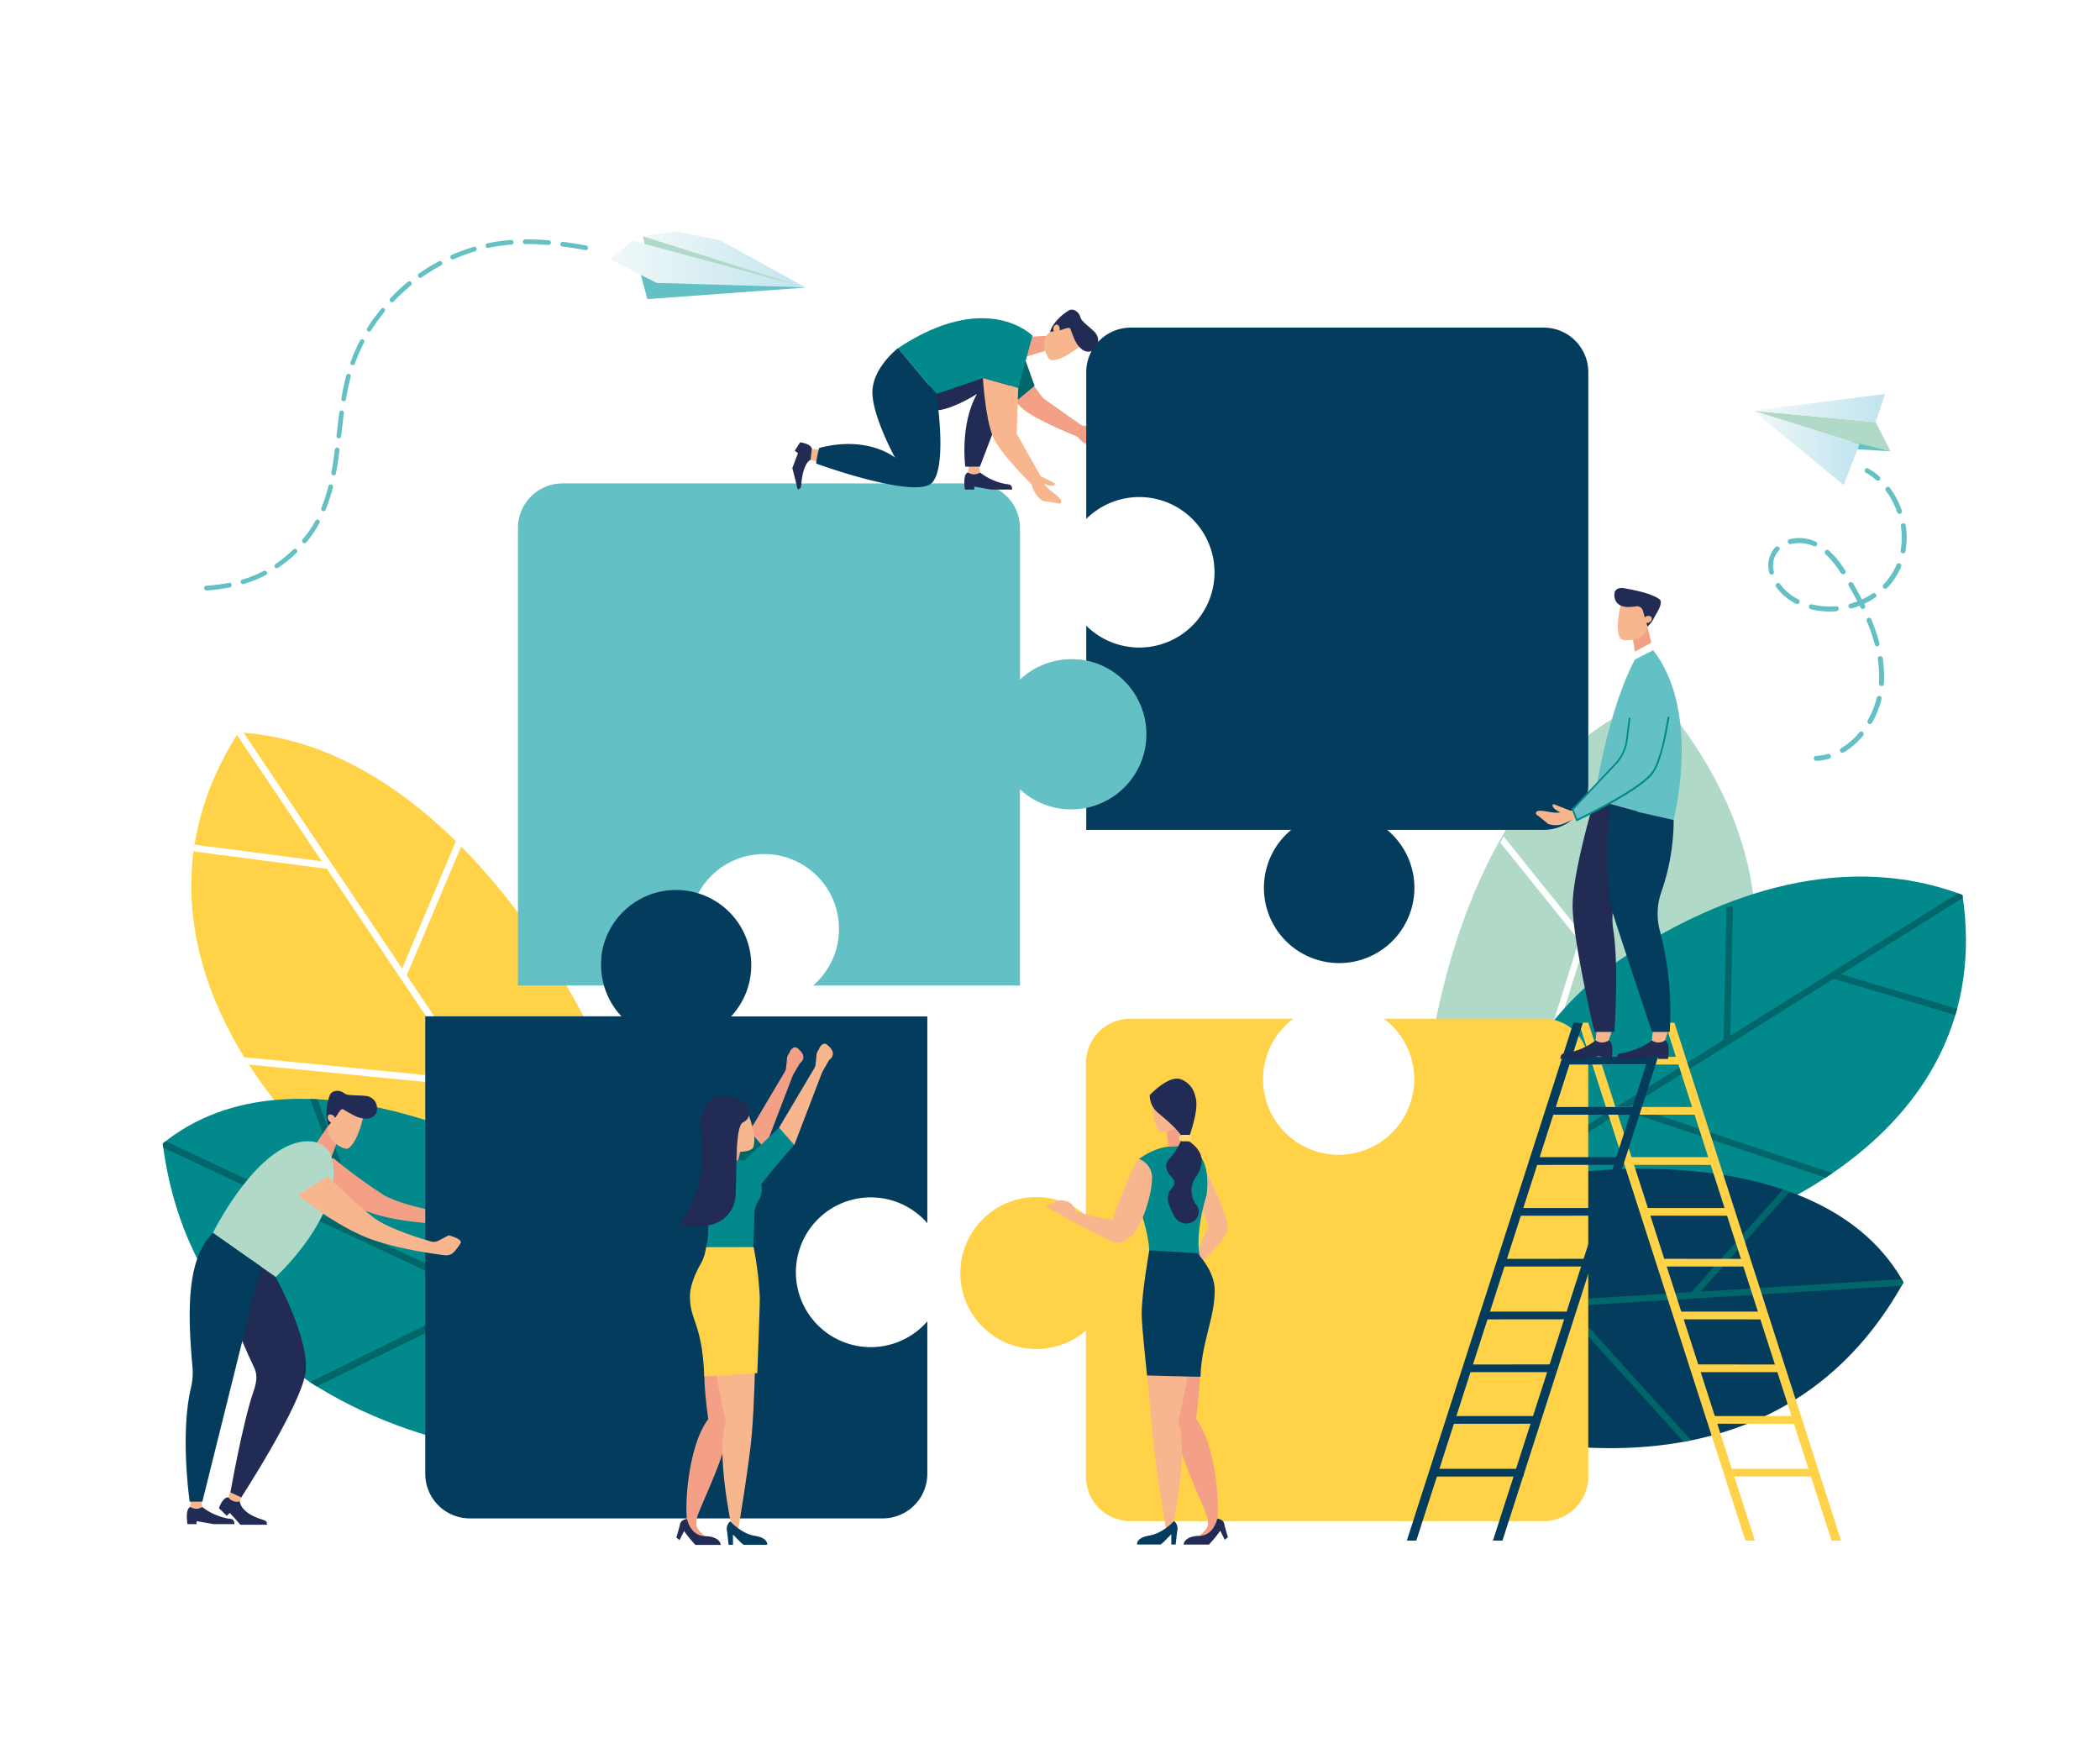 <svg id="Ñëîé_1" data-name="Ñëîé 1" xmlns="http://www.w3.org/2000/svg" xmlns:xlink="http://www.w3.org/1999/xlink" viewBox="0 0 518 428.69"><defs><style>.cls-1{fill:#fff;}.cls-2{fill:#f4a086;}.cls-3{fill:#ffd247;}.cls-4{fill:#01898c;}.cls-5{fill:#00666a;}.cls-6{fill:#b0d9c8;}.cls-7{fill:#043c5e;}.cls-8{fill:#63c1c5;}.cls-9{fill:url(#Áåçûìÿííûé_ãðàäèåíò_2);}.cls-10{fill:url(#Áåçûìÿííûé_ãðàäèåíò_2-2);}.cls-11{fill:url(#Áåçûìÿííûé_ãðàäèåíò_2-3);}.cls-12{fill:url(#Áåçûìÿííûé_ãðàäèåíò_2-4);}.cls-13{fill:#f8b68f;}.cls-14{fill:#212b53;}.cls-15{fill:#ffdb71;}</style><linearGradient id="Áåçûìÿííûé_ãðàäèåíò_2" x1="432.49" y1="100.66" x2="464.96" y2="100.66" gradientUnits="userSpaceOnUse"><stop offset="0" stop-color="#f1f8f8"/><stop offset="1" stop-color="#c0e4ef"/></linearGradient><linearGradient id="Áåçûìÿííûé_ãðàäèåíò_2-2" x1="432.49" y1="110.48" x2="458.67" y2="110.48" xlink:href="#Áåçûìÿííûé_ãðàäèåíò_2"/><linearGradient id="Áåçûìÿííûé_ãðàäèåíò_2-3" x1="158.61" y1="64.01" x2="198.75" y2="64.01" xlink:href="#Áåçûìÿííûé_ãðàäèåíò_2"/><linearGradient id="Áåçûìÿííûé_ãðàäèåíò_2-4" x1="150.41" y1="65.11" x2="198.5" y2="65.11" xlink:href="#Áåçûìÿííûé_ãðàäèåíò_2"/></defs><rect class="cls-1" width="518" height="428.69"/><path class="cls-2" d="M243.84,89.36s4.4,7.76,8.06,11.15,15.71,7.91,15.71,7.91l-.07-3-10.27-7.22L250.5,89Z"/><path class="cls-2" d="M267.59,105.51a5.3,5.3,0,0,0,2.5,1.52c1.56.56,5.15.78,4.08,2.19-1.76.41-3.76,1.11-3.76,1.11-1.09.14-2.7-.75-3.6-1.49l-2.49-2.63s.2-1.74.19-1.83l.76-.09A8.32,8.32,0,0,0,267.59,105.51Z"/><path class="cls-2" d="M268,106.36a1.37,1.37,0,0,0,.12.24q-.35,0-.69.12c-.84-.21-1.69-.38-2.54-.58.19-.47.44-1.12.45-1.17l5.78.17s.29.69-.87,1A5.66,5.66,0,0,1,268,106.36Z"/><path class="cls-3" d="M145.3,253.44s-32.5-69.62-86.47-72.79C23.8,235.42,79,283.77,79,283.77l63.66,21.49Z"/><path class="cls-1" d="M112.44,207.51,99.2,238.9,60.1,180.75c-.42,0-.85-.08-1.27-.1-.14.21-.27.43-.4.64l20.94,31.15L48,208.34c-.05.29-.09.59-.13.89l-.1.78,32.87,4.3,34.9,51.91-55.31-5.45c.37.62.75,1.22,1.13,1.82l55.4,5.45,24.78,36.86,1.08.36.09-1.67-42.37-63,13.4-31.78Z"/><path class="cls-4" d="M129.28,286.53s-55.77-31.67-89.15-4.45C51.48,369.29,163.22,361,163.22,361Z"/><path class="cls-5" d="M40.13,282.08c0,.34.09.67.14,1L118.87,320,76.45,340.9,78.12,342l42.71-21,30.7,14.44L150.45,333,90.68,304.9,78.31,271.15c-.61,0-1.22-.06-1.83-.07l12,32.8L40.88,281.49l-.75.59Z"/><path class="cls-6" d="M352.1,265s6.69-75.65,57.1-93c59.15,70.16-10,128.15-10,128.15Z"/><path class="cls-1" d="M409.2,172l.61.74-25.75,81.81,49-21.42c0,.6-.05,1.19-.08,1.78l-49.57,21.66L376,280.18,374.68,279,389.49,232h0l-19.42-24.17c.27-.51.54-1,.82-1.52l19.18,23.86,18.19-57.8.94-.35Z"/><path class="cls-4" d="M400.69,236c19.63-13,51.54-27.28,83.38-15.27C493.21,281.5,427,302,427,302L363.82,296S367.71,257.87,400.69,236Z"/><path class="cls-5" d="M427.47,223.31l-.66,32.18,56.12-35.13,1.14.4.09.71-30.05,18.82,28.65,8.54c-.07.27-.15.54-.23.81l-.21.72-30-8.94-50.09,31.35L452,289.36c-.56.39-1.12.77-1.68,1.13l-49.9-16.62-35.57,22.27-1.06-.1.56-1.47,60.81-38.07.67-32.58Z"/><path class="cls-7" d="M389.71,289.14s60-8.38,79.83,27.16c-21.9,39.41-59.94,43.82-90.17,39.62.88-6.33-2.29-12.94-7.36-17.05-2.65-7.07-6.49-13.82-10.07-20.2a19.59,19.59,0,0,0-1.13-1.76Z"/><path class="cls-5" d="M364.67,323.56l-.86-1.55,53.39-3.29,22.62-25.32c.55.18,1.09.37,1.63.57l-22,24.61,49.62-3.05.45.77h0l-.47.83-81.9,5.05,30,33.11-1.83.35L385.13,322.3Z"/><polygon class="cls-6" points="462.68 104.15 466.33 111.32 458.67 109.57 432.49 101.32 462.68 104.15"/><polygon class="cls-8" points="466.33 111.32 453.32 110.51 456.51 108.89 466.33 111.32"/><polygon class="cls-9" points="462.68 104.15 464.96 97.17 432.49 101.32 462.68 104.15"/><polygon class="cls-10" points="432.49 101.32 458.67 109.57 454.77 119.64 432.49 101.32"/><path class="cls-8" d="M463.46,118.53a.49.49,0,0,0,.18-.14.62.62,0,0,0-.06-.87,17.06,17.06,0,0,0-2.57-1.85.61.61,0,1,0-.62,1,16.68,16.68,0,0,1,2.39,1.73A.61.61,0,0,0,463.46,118.53Z"/><path class="cls-8" d="M453.94,185.38a.62.62,0,0,1,.22-.84,17.21,17.21,0,0,0,4.48-3.89.61.61,0,0,1,.86-.08.62.62,0,0,1,.09.86,18.27,18.27,0,0,1-4.81,4.16l0,0A.6.6,0,0,1,453.94,185.38Zm7-6.86a.62.62,0,0,1-.23-.83,22,22,0,0,0,2.22-5.57.61.61,0,0,1,1.19.29,23,23,0,0,1-2.35,5.88.58.58,0,0,1-.25.24A.63.63,0,0,1,460.91,178.52Zm3.12-9.3a.62.62,0,0,1-.57-.66l0-.27a28.79,28.79,0,0,0-.3-5.75.61.61,0,0,1,.51-.7.62.62,0,0,1,.7.52,29.69,29.69,0,0,1,.31,6l0,.3a.62.62,0,0,1-.33.5A.71.71,0,0,1,464,169.22Zm-.85-9.81a.61.61,0,0,1-.75-.43,44.92,44.92,0,0,0-2-5.76.61.61,0,0,1,1.13-.47,45.31,45.31,0,0,1,2,5.92.61.61,0,0,1-.31.7Zm-3.44-9.25a.61.61,0,0,1-.82-.28c-.08-.15-.15-.31-.23-.46q-1,.38-2,.66a.61.61,0,0,1-.32-1.18c.59-.16,1.17-.36,1.74-.57-.63-1.22-1.33-2.49-2.12-3.85a.6.6,0,0,1,.22-.83.61.61,0,0,1,.83.22c.82,1.41,1.55,2.72,2.2,4a19.13,19.13,0,0,0,2.55-1.42.61.61,0,1,1,.68,1,19.83,19.83,0,0,1-2.67,1.49l.2.4a.62.62,0,0,1-.27.82Zm4.83-5.15a.6.6,0,0,1,0-.86,15.89,15.89,0,0,0,2.23-2.9,14.88,14.88,0,0,0,1-2,.62.62,0,0,1,1.14.47,16.6,16.6,0,0,1-1.1,2.19,16.38,16.38,0,0,1-2.4,3.13.66.66,0,0,1-.17.12A.6.6,0,0,1,464.57,145ZM453,150.76a19.13,19.13,0,0,1-6.34-.5.61.61,0,0,1-.44-.74.6.6,0,0,1,.74-.44,18,18,0,0,0,5.93.46.62.62,0,0,1,.67.56.61.61,0,0,1-.34.59A.57.57,0,0,1,453,150.76Zm16.33-14.27a.61.61,0,0,1-.5-.71,18.53,18.53,0,0,0,.06-5.95.61.61,0,1,1,1.2-.18A19.25,19.25,0,0,1,470,136a.59.59,0,0,1-.32.44A.55.55,0,0,1,469.29,136.49ZM443,148.91a14.4,14.4,0,0,1-1.43-.83,12.93,12.93,0,0,1-3.46-3.3.61.61,0,1,1,1-.71,12,12,0,0,0,3.13,3c.43.27.87.53,1.33.76a.63.63,0,0,1,.27.83.57.57,0,0,1-.27.26A.59.59,0,0,1,443,148.91Zm11.07-7.57a23,23,0,0,0-3.78-4.66.62.62,0,0,1,0-.87.6.6,0,0,1,.86,0,23.79,23.79,0,0,1,4,4.9.61.61,0,0,1-.19.85l-.05,0A.61.61,0,0,1,454.1,141.34Zm14.67-14.62a.61.61,0,0,1-.78-.38,18.51,18.51,0,0,0-1.06-2.51,17.27,17.27,0,0,0-1.72-2.76.62.62,0,0,1,.12-.86.61.61,0,0,1,.86.12,19.58,19.58,0,0,1,1.83,2.94,20.15,20.15,0,0,1,1.13,2.67.62.62,0,0,1-.3.75Zm-31.58,15a.61.61,0,0,1-.74-.44,6.78,6.78,0,0,1,.5-4.88,6.45,6.45,0,0,1,1-1.44.62.62,0,0,1,.87,0,.6.6,0,0,1,0,.86,5.28,5.28,0,0,0-.84,1.16,5.49,5.49,0,0,0-.39,4,.61.61,0,0,1-.32.69Zm10.22-7a8.74,8.74,0,0,0-5.63-.53.61.61,0,0,1-.3-1.19,9.89,9.89,0,0,1,6.45.61.62.62,0,0,1,.3.81.61.61,0,0,1-.28.29A.64.64,0,0,1,447.41,134.71Z"/><path class="cls-8" d="M451.29,187.11a.6.6,0,0,0,.31-.72.61.61,0,0,0-.75-.42,13.46,13.46,0,0,1-2.88.49.61.61,0,0,0,.07,1.22,14.52,14.52,0,0,0,3.14-.53Z"/><polygon class="cls-11" points="198.75 70.94 177.58 59.25 166.78 57.09 158.61 58.29 198.75 70.94"/><polyline class="cls-6" points="198.75 70.94 159.11 60.75 158.61 58.29"/><polygon class="cls-8" points="157.98 67.55 158.03 67.63 159.69 73.78 198.65 70.94 157.98 67.55"/><polygon class="cls-12" points="150.41 63.94 156.06 59.35 198.5 70.87 161.97 69.78 150.41 63.94"/><path class="cls-8" d="M61.23,142.49a30.63,30.63,0,0,0,3.82-1.66.59.59,0,0,1,.78.25.58.58,0,0,1-.25.77,30,30,0,0,1-4,1.72c-.49.18-1,.33-1.47.48a.55.55,0,0,1-.51-.09.56.56,0,0,1-.21-.29.58.58,0,0,1,.38-.72C60.29,142.81,60.76,142.65,61.23,142.49Z"/><path class="cls-8" d="M138.82,59.65c1.8.23,3.67.53,5.72.9a.58.58,0,1,1-.2,1.14c-2-.38-3.89-.67-5.66-.9a.54.54,0,0,1-.27-.11.57.57,0,0,1,.41-1Z"/><path class="cls-8" d="M129.22,60.09a.6.6,0,0,1-.24-.46.58.58,0,0,1,.58-.58c1.84,0,3.8.06,5.8.23a.57.57,0,0,1,.53.62.59.59,0,0,1-.62.53c-2-.17-3.89-.24-5.7-.23A.61.61,0,0,1,129.22,60.09Z"/><path class="cls-8" d="M72.35,135.54a.57.57,0,0,1,.81,0,.58.58,0,0,1,0,.82,32.24,32.24,0,0,1-4.54,3.69.59.59,0,0,1-.67,0,.35.35,0,0,1-.13-.14.58.58,0,0,1,.15-.8A30,30,0,0,0,72.35,135.54Z"/><path class="cls-8" d="M74.72,133.86a.58.58,0,0,1-.08-.81c.33-.4.64-.81,1-1.22a29.34,29.34,0,0,0,2.21-3.46.58.58,0,0,1,1,.55,30.35,30.35,0,0,1-2.29,3.6q-.48.63-1,1.26a.58.58,0,0,1-.79.09Z"/><path class="cls-8" d="M79.57,126.06a.35.35,0,0,1-.12-.07.56.56,0,0,1-.19-.68A40.58,40.58,0,0,0,81,119.92a.58.58,0,0,1,.7-.42.59.59,0,0,1,.42.7,39.55,39.55,0,0,1-1.81,5.54A.57.57,0,0,1,79.57,126.06Z"/><path class="cls-8" d="M94.84,76.91c-.48.59-.94,1.19-1.39,1.79-.68.92-1.33,1.87-1.93,2.83a.58.58,0,0,1-.79.18l0,0a.58.58,0,0,1-.15-.77c.62-1,1.28-2,2-2.89.46-.63.94-1.24,1.43-1.84a.56.56,0,0,1,.81-.08A.57.57,0,0,1,94.84,76.91Z"/><path class="cls-8" d="M89.82,84.48a41.85,41.85,0,0,0-2.28,5.2.59.59,0,0,1-.74.35L86.65,90a.59.59,0,0,1-.19-.66A43.45,43.45,0,0,1,88.8,84a.59.59,0,0,1,.78-.25A.58.58,0,0,1,89.82,84.48Z"/><path class="cls-8" d="M101.27,70.49a47.75,47.75,0,0,0-4.17,3.87.57.57,0,0,1-.75.07l-.06-.05a.58.58,0,0,1,0-.82,48.58,48.58,0,0,1,4.27-4,.58.58,0,1,1,.73.89Z"/><path class="cls-8" d="M111.89,63.94a.56.56,0,0,1-.57-.07.48.48,0,0,1-.19-.23.58.58,0,0,1,.3-.76,47.21,47.21,0,0,1,5.47-2,.58.58,0,0,1,.32,1.11A44.37,44.37,0,0,0,111.89,63.94Z"/><path class="cls-8" d="M83.51,108.12a.5.5,0,0,1-.27-.11.54.54,0,0,1-.23-.52l.08-.73c.19-1.67.38-3.34.6-5a.57.57,0,1,1,1.14.15c-.22,1.66-.41,3.32-.6,5l-.08.73A.57.57,0,0,1,83.51,108.12Z"/><path class="cls-8" d="M104,68.42a.59.59,0,0,1-.68,0,.55.55,0,0,1-.12-.14.57.57,0,0,1,.13-.8,47.92,47.92,0,0,1,5-3.06.58.58,0,0,1,.55,1A47.28,47.28,0,0,0,104,68.42Z"/><path class="cls-8" d="M83.24,110.41a.58.58,0,0,1,.5.65c-.28,2.24-.56,4.06-.87,5.73a.58.58,0,0,1-.67.46.66.66,0,0,1-.24-.11.55.55,0,0,1-.22-.57c.3-1.64.58-3.44.86-5.66A.58.58,0,0,1,83.24,110.41Z"/><path class="cls-8" d="M56.52,143.76a.58.58,0,0,1,.22,1.13,46.11,46.11,0,0,1-5.78.75.61.61,0,0,1-.38-.11.58.58,0,0,1-.23-.43.56.56,0,0,1,.53-.61A47.76,47.76,0,0,0,56.52,143.76Z"/><path class="cls-8" d="M86.12,92.23a.56.56,0,0,1,.4.7c-.45,1.7-.84,3.52-1.18,5.58a.59.59,0,0,1-.67.47.51.51,0,0,1-.24-.1.58.58,0,0,1-.23-.56c.35-2.1.75-4,1.21-5.69A.57.57,0,0,1,86.12,92.23Z"/><path class="cls-8" d="M124.05,59.39c.67-.08,1.34-.14,2-.19a.56.56,0,0,1,.61.53.58.58,0,0,1-.53.62c-.65,0-1.31.11-2,.19-1.21.14-2.44.34-3.65.6a.6.6,0,0,1-.46-.1.56.56,0,0,1-.22-.35.57.57,0,0,1,.44-.68C121.53,59.75,122.8,59.54,124.05,59.39Z"/><path class="cls-3" d="M341.38,251.27a18.65,18.65,0,1,1-22.37,0H278.86a11,11,0,0,0-11,11v37.55a18.74,18.74,0,1,0,0,28.38v36a11,11,0,0,0,11,11H380.77a11,11,0,0,0,11-11V262.27a11,11,0,0,0-11-11Z"/><path class="cls-7" d="M380.77,80.81H278.94a11,11,0,0,0-11,11V128a18.56,18.56,0,1,1,0,26.33v50.37h50.55a18.56,18.56,0,1,0,23.67,0h38.62a11,11,0,0,0,11-11V91.81A11,11,0,0,0,380.77,80.81Z"/><path class="cls-8" d="M266.42,162.72a18.51,18.51,0,0,0-14.82,4.92v-37.4a11,11,0,0,0-11-11H138.76a11,11,0,0,0-11,11V243.08h48.62a18.47,18.47,0,1,1,24.21,0h51v-48.4a18.55,18.55,0,1,0,14.82-32Z"/><polygon class="cls-2" points="257.65 86.6 253.26 87.92 252.14 83.15 259.28 82.77 257.65 86.6"/><path class="cls-13" d="M258.27,87.7a2.44,2.44,0,0,0,.87,1.1c2.86.48,7.89-3.92,7.89-3.92l-.1-2.84-3.29-2.14-4,1.64a3.51,3.51,0,0,0-2.07,2.6h0A6.88,6.88,0,0,0,258.27,87.7Z"/><path class="cls-14" d="M261.65,81.4c.73-.14,2.2-.93,2.41-.21.14.52.85,2.22,1.11,2.79.63,1.33,2.26,3.48,4.3,2.53a3,3,0,0,0,1.4-2.62,3,3,0,0,0-.87-2c-1.2-1.23-3.25-2.66-3.46-3.51-.35-1.43-1.72-2.38-2.83-1.85a12.42,12.42,0,0,0-3.55,3.15A6.69,6.69,0,0,0,259,81.88h0Z"/><path class="cls-13" d="M260.87,80.11a1.12,1.12,0,0,1,.47,1.3c-.14.54-.59.84-1,.66a1.1,1.1,0,0,1-.47-1.29C260,80.23,260.47,79.94,260.87,80.11Z"/><polygon class="cls-5" points="252.99 89 255.2 95.16 249.71 99.75 249.71 89 252.99 89"/><path class="cls-14" d="M241.74,116.54a14.69,14.69,0,0,0,6,2.78c.92.23,1.92-.08,1.92,1.44h-5.1l-4.24-.73v.73h-2.3s-.63-3.74.71-4.22Z"/><path class="cls-13" d="M241.29,113.85l.45,2.69h0a2.6,2.6,0,0,1-2.81.09l-.15-.09.22-2.69Z"/><path class="cls-13" d="M202.12,113.91l-2.48-.49h0a2.43,2.43,0,0,1,.22-2.61l.1-.14,2.5.29Z"/><path class="cls-14" d="M231.48,101.18s3.19-.13,9.49-4c-4.26,7.59-2.87,17.92-2.87,17.92h3.61l8.9-23.3-21.32-1.11v10.75Z"/><path class="cls-4" d="M254.68,82.81s-11.12-11.52-33.17,3.06L231,97.16l11.49-3.89,8.71,2.41Z"/><path class="cls-13" d="M242.45,93.27s.56,9.63,2.41,14.27,10.85,13.16,10.85,13.16l1.25-2.78L250.79,107l.37-11.3Z"/><path class="cls-13" d="M257,118.06a5.24,5.24,0,0,0,1.6,2.45c1.17,1.18,4.31,2.93,2.74,3.73-1.76-.38-3.87-.62-3.87-.62-1.05-.33-2.12-1.83-2.61-2.89l-1.12-3.44s.93-1.49,1-1.57l.73.24A8.12,8.12,0,0,0,257,118.06Z"/><path class="cls-13" d="M256.9,119a1.48,1.48,0,0,0,0,.28c-.22-.08-.45-.14-.67-.2l-2.05-1.61c.37-.34.88-.83.91-.87l5.15,2.65s0,.74-1.24.56A5.85,5.85,0,0,1,256.9,119Z"/><path class="cls-7" d="M221.51,85.87s-5.93,4.56-6.3,10.36,5.56,16.65,5.56,16.65-6.64-5.56-18.71-2.38a24.87,24.87,0,0,0-.75,3.84s25,9.11,28.72,4.6.93-21.78.93-21.78Z"/><path class="cls-14" d="M199.94,113.42s-1.87.58-2.3,6.17c-.09,1.14-.48.86-.89,1.16-.37-1.72-1.31-5.29-1.31-5.29l1.4-3.68-.79-.6,1.3-2.07s2.6.27,2.9,1.56Z"/><polygon class="cls-3" points="451.78 380 410.69 252.26 413.03 252.26 454.12 380 451.78 380"/><polygon class="cls-3" points="430.53 380 389.44 252.26 391.78 252.26 432.87 380 430.53 380"/><polygon class="cls-3" points="423.67 285.43 423.67 287.34 401.66 287.33 401.28 285.42 423.67 285.43"/><polygon class="cls-3" points="419.12 273.06 419.12 274.96 397.11 274.95 396.73 273.04 419.12 273.06"/><polygon class="cls-3" points="415.36 260.68 415.36 262.58 393.34 262.57 392.97 260.67 415.36 260.68"/><polygon class="cls-3" points="427.68 297.97 427.68 299.88 405.67 299.86 405.29 297.96 427.68 297.97"/><polygon class="cls-3" points="431.45 310.51 431.45 312.41 409.43 312.4 409.06 310.5 431.45 310.51"/><polygon class="cls-3" points="435.34 323.53 436.23 325.44 414.21 325.42 413.84 323.52 435.34 323.53"/><polygon class="cls-3" points="439.47 336.56 440.36 338.46 418.34 338.45 417.97 336.55 439.47 336.56"/><polygon class="cls-3" points="443.33 349.29 444.22 351.2 422.21 351.18 421.83 349.28 443.33 349.29"/><polygon class="cls-3" points="446.54 362.3 447.43 364.21 425.41 364.2 425.03 362.29 446.54 362.3"/><polygon class="cls-7" points="349.36 380 390.45 252.26 388.11 252.26 347.02 380 349.36 380"/><polygon class="cls-7" points="370.61 380 411.7 252.26 409.36 252.26 368.26 380 370.61 380"/><polygon class="cls-7" points="377.46 285.43 377.46 287.34 399.48 287.33 399.86 285.42 377.46 285.43"/><polygon class="cls-7" points="382.01 273.06 382.01 274.96 404.03 274.95 404.41 273.04 382.01 273.06"/><polygon class="cls-7" points="385.78 260.68 385.78 262.58 407.8 262.57 408.17 260.67 385.78 260.68"/><polygon class="cls-7" points="373.45 297.97 373.45 299.88 395.47 299.86 395.85 297.96 373.45 297.97"/><polygon class="cls-7" points="369.69 310.51 369.69 312.41 391.71 312.4 392.08 310.5 369.69 310.51"/><polygon class="cls-7" points="365.8 323.53 364.91 325.44 386.92 325.42 387.3 323.52 365.8 323.53"/><polygon class="cls-7" points="361.67 336.56 360.78 338.46 382.8 338.45 383.17 336.55 361.67 336.56"/><polygon class="cls-7" points="357.8 349.29 356.91 351.2 378.93 351.18 379.31 349.28 357.8 349.29"/><polygon class="cls-7" points="354.6 362.3 353.71 364.21 375.73 364.2 376.1 362.29 354.6 362.3"/><path class="cls-14" d="M393.58,256.63a16.11,16.11,0,0,1-6.58,3c-1,.26-2.1-.09-2.1,1.57h5.55l4.62-.79v.79h2.49s.7-4.07-.76-4.6Z"/><path class="cls-13" d="M393.86,253.71l-.28,2.92h0a2.83,2.83,0,0,0,3.05.11l.17-.11,1-2.92Z"/><path class="cls-14" d="M407.46,256.63s-2,1.86-6.57,3c-1,.26-2.1-.09-2.1,1.57h5.55l4.62-.79v.79h2.49s.69-4.07-.76-4.6Z"/><path class="cls-13" d="M407.74,253.71l-.28,2.92h0a2.85,2.85,0,0,0,3.06.11l.17-.11,1-2.92Z"/><polygon class="cls-2" points="402.74 157.48 403.52 162.26 407.78 160.36 406.38 154.62 402.74 157.48"/><path class="cls-13" d="M401.19,157.92a2.48,2.48,0,0,1-1.43-.34c-1.72-2.49.24-9.22.24-9.22l2.74-1.15,3.48,2.17.2,4.51a3.64,3.64,0,0,1-1.55,3.11h0A7.12,7.12,0,0,1,401.19,157.92Z"/><path class="cls-14" d="M405.26,150.68a1.5,1.5,0,0,0-1.7-1.12,12.41,12.41,0,0,1-1.89.17c-1.54,0-3.46-.61-3.46-3s2.89-1.54,2.89-1.54,5.93.9,8.23,2.62c1.1.82-.74,3.44-1.41,4.75a7.27,7.27,0,0,1-1.54,2h0Z"/><path class="cls-13" d="M407.24,152.11a1.16,1.16,0,0,0-1.44.12c-.45.38-.54.93-.19,1.23a1.16,1.16,0,0,0,1.44-.12C407.5,153,407.59,152.41,407.24,152.11Z"/><path class="cls-8" d="M403.52,162.26s-6.41,10.52-10.24,35c7.72,2.43,19.51,5.05,19.51,5.05s7-26.49-5-41.91A6.35,6.35,0,0,0,403.52,162.26Z"/><path class="cls-14" d="M393.28,197.22s-5.37,18-5.37,26.17,5.37,31.15,5.37,31.15h4.93s1.15-16.09-.26-25.12a18.26,18.26,0,0,1,.53-7.95c2.64-9.06,5.46-21.31,5.46-21.31Z"/><path class="cls-7" d="M397,198.66s-1.39,19.56.84,26.61,9.66,29.27,9.66,29.27h4.36a78.44,78.44,0,0,0-2.42-24.94,16.18,16.18,0,0,1,.32-9.47,54.4,54.4,0,0,0,3.08-17.86Z"/><path class="cls-13" d="M386.1,200a5.1,5.1,0,0,1-2.77.42c-1.59-.07-4.85-1.19-4.41.45,1.4,1,2.92,2.35,2.92,2.35a5.55,5.55,0,0,0,3.73,0l3.16-1.41s.47-1.61.5-1.68l-.63-.36A8.8,8.8,0,0,1,386.1,200Z"/><path class="cls-13" d="M385.47,200.57a1,1,0,0,1-.2.16,5.5,5.5,0,0,1,.57.36c.82.13,1.64.28,2.46.42,0-.48,0-1.16,0-1.2l-5.18-2s-.5.51.4,1.24A5.53,5.53,0,0,0,385.47,200.57Z"/><path class="cls-8" d="M402.74,170.69l-1.44,11.72a10.67,10.67,0,0,1-2.84,6.05l-10.55,11.19,1,2.62s15.89-7.5,18.82-11.93,4.39-18,4.39-18Z"/><path class="cls-4" d="M411.34,176.87c-.69,4.34-1.94,10.63-3.74,13.35-2.68,4.07-16.68,10.88-18.53,11.76l-.91-2.29,10.46-11.09a10.82,10.82,0,0,0,2.89-6.17l.64-5.25-.39-.23-.66,5.43a10.46,10.46,0,0,1-2.79,5.93L387.76,199.5l-.09.1,1.18,3,.2-.09c.65-.31,16-7.57,18.9-12,1.91-2.89,3.19-9.47,3.86-13.84Z"/><polygon class="cls-1" points="403.27 160.75 407.45 158.44 407.78 160.36 403.27 162.7 403.27 160.75"/><path class="cls-2" d="M82.19,285.62a130.1,130.1,0,0,0,12.36,9.08c3.89,2.29,11.8,3.88,14.57,4.38a2.45,2.45,0,0,0,1.82-.37l2.4-1.57s2.66-.21,3.14,1.48a12.1,12.1,0,0,1-1.4,2.45,2.6,2.6,0,0,1-2.17,1.05c-3.44-.08-13.39-.49-20.26-2.6C84.22,296.93,75.34,291,75.34,291Z"/><polygon class="cls-2" points="83.22 281.49 81.5 286.12 76.69 283.99 80.99 277.62 83.22 281.49"/><path class="cls-13" d="M84.27,283a2.64,2.64,0,0,0,1.48.33c2.71-1.52,4-8.6,4-8.6l-2-2.31-4.19.43-2.22,4.06a3.74,3.74,0,0,0,0,3.57h0A7.35,7.35,0,0,0,84.27,283Z"/><path class="cls-14" d="M82.85,275.46c.52-.61,1.21-2.26,1.87-1.8.47.34,2.21,1.28,2.81,1.58,1.43.7,4.24,1.38,5.3-.78a3.21,3.21,0,0,0-.59-3.14,3.25,3.25,0,0,0-2-1c-1.83-.22-4.51,0-5.25-.6-1.26-1-3.06-.83-3.62.36a13.22,13.22,0,0,0-.84,5,7.21,7.21,0,0,0,.51,2.56h0Z"/><path class="cls-13" d="M81.33,274.91a1.21,1.21,0,0,1,1.27.77c.24.55.07,1.1-.38,1.22a1.18,1.18,0,0,1-1.27-.77C80.7,275.58,80.87,275,81.33,274.91Z"/><path class="cls-14" d="M59.14,370.32s0,2.86,5.75,4.57c1.18.35.8.7,1,1.2H59.3l-2.59-2.91-.8.69L54,372s.87-2.66,2.29-2.68Z"/><path class="cls-13" d="M60.21,367.84l-1.07,2.48h0a2.59,2.59,0,0,1-2.69-.82l-.12-.14.87-2.54Z"/><path class="cls-6" d="M77.07,281.57c-12.8-1.4-24.55,22.54-24.55,22.54L68,315s16.7-15.29,14-28.81A5.73,5.73,0,0,0,77.07,281.57Z"/><path class="cls-14" d="M49.9,371.72a14.68,14.68,0,0,0,6,2.78c.92.23,1.92-.08,1.92,1.44h-5.1l-4.23-.73v.73H46.24s-.64-3.74.7-4.22Z"/><path class="cls-13" d="M49.45,369l.45,2.69h0a2.58,2.58,0,0,1-2.81.09l-.15-.09.22-2.69Z"/><path class="cls-14" d="M68,315s8.48,15.4,7.36,23.54-15.84,30.8-15.84,30.8l-2.68-1.23s3-17.15,5.74-25.05c.65-1.87,1-3.82.17-5.6-3.86-7.93-8.7-21-8.7-21l7.82-5.75Z"/><path class="cls-7" d="M64.34,312.41l-14.43,58H46.79s-2.43-16.67.34-28.22a16.25,16.25,0,0,0,.33-5.25c-1.56-16.85-.58-27.15,5.06-32.84Z"/><path class="cls-7" d="M148.39,235.87a18.47,18.47,0,0,0,4.91,14.82H104.9V363.53a11,11,0,0,0,11,11H217.74a11,11,0,0,0,11-11V325.92a18.47,18.47,0,1,1,0-24.21v-51h-48.4a18.55,18.55,0,1,0-32-14.82Z"/><path class="cls-13" d="M80.85,290.13a129.35,129.35,0,0,0,11.39,10.26c3.64,2.67,11.34,5.05,14.05,5.83a2.48,2.48,0,0,0,1.85-.19l2.54-1.32s3.13.76,3,1.78A12.12,12.12,0,0,1,112,308.8a2.58,2.58,0,0,1-2.26.82c-3.42-.42-13.28-1.83-19.9-4.62-8.13-3.42-16.37-10.26-16.37-10.26Z"/><polygon class="cls-2" points="195.58 265.19 188.65 283.3 184.28 280.05 194.04 263.59 195.58 265.19"/><path class="cls-2" d="M194.72,259.71a2.83,2.83,0,0,0-.63,1.92l-.3,2.61.35.4,1.23,1.09c0-.54-.1,0-.1,0l2-3.43s2.38-1.53-.62-3.78a.86.86,0,0,0-1-.07A2.24,2.24,0,0,0,194.72,259.71Z"/><path class="cls-5" d="M180.28,296.38a113.64,113.64,0,0,0,8.37-13.08L184.89,279l-4.61,5.37Z"/><path class="cls-2" d="M169.46,374.86l2.2.39c.46-2.74,7.32-15.72,7.88-22.46A152.13,152.13,0,0,1,181.9,337l-7.38-2.19s-1.87,0,.18,15.24C170.09,356.09,168.85,369.84,169.46,374.86Z"/><path class="cls-13" d="M174.89,329.24s1.74,10.43,4.15,21.59c-2.52,6.73,1.32,25.53,1.39,25.47.29-.28,1.61,1.36,1.61,1.36s2.8-16.59,3.42-24.08.78-16.6.78-16.6Z"/><path class="cls-7" d="M180.12,375.25a2.46,2.46,0,0,0-.86,2c.19,1.14.46,3.8.46,3.8h1.08l0-2.48c0-.16,2.32,2.48,2.71,2.48h5.72s.38-1.68-3-2.21S180.12,375.25,180.12,375.25Z"/><path class="cls-2" d="M171.92,373.35l-.16,2.37a2.24,2.24,0,0,0,.39,1.4,9,9,0,0,0,1.72,1.79c-1.65.53-3.16-1.33-4-2.56a2.9,2.9,0,0,1-.43-2l.28-1.86Z"/><path class="cls-14" d="M169.46,374.66s-1.46.13-1.7,1.24-.93,3.35-.93,3.35l.79.63,1.12-2.22a32.38,32.38,0,0,0,2.8,3.41h6.24s0-2.07-3.91-2.16C170.27,378.82,169.46,374.66,169.46,374.66Z"/><polygon class="cls-13" points="202.86 264.31 195.93 282.42 191.56 279.17 201.32 262.72 202.86 264.31"/><path class="cls-13" d="M202,258.84a2.83,2.83,0,0,0-.63,1.91l-.3,2.61.36.41,1.22,1.09c0-.54-.1,0-.1,0l2-3.43s2.38-1.53-.62-3.79a.88.88,0,0,0-1-.06A2.21,2.21,0,0,0,202,258.84Z"/><polygon class="cls-2" points="181.9 286.86 177.43 286.86 179.22 281.61 182.71 283.76 181.9 286.86"/><path class="cls-4" d="M187.83,292.51a3.41,3.41,0,0,0-.08-.37c4.43-5.7,8.18-9.72,8.18-9.72l-3.76-4.28-8.54,8.12h-2.51a5,5,0,0,0-6.34.81c-1.08,1.12-1.8,4.14-1.08,7.33,2,8.81.43,13.47.43,13.47l11.52,4.3s.27-7.66.45-13v0a5.93,5.93,0,0,1,.93-2.94A5.21,5.21,0,0,0,187.83,292.51Z"/><path class="cls-13" d="M183.47,272.18l-7.32,2.56.72,5.47c0,.08,0,.15,0,.23l.42.08.07,0,.07,0a5,5,0,0,1,3.42,3.42,8.45,8.45,0,0,0,3.17,0,3.17,3.17,0,0,0,1.67-.72C187.27,279.85,183.47,272.18,183.47,272.18Z"/><path class="cls-14" d="M183.3,276.83c-2,1-1.51,11.13-1.85,18.05a7.85,7.85,0,0,1-6.66,7.35c-2.61.42-5.47.49-7.2-.49,1.14-.94,7.3-10,5.33-22-.26-1.58-.29-6,2.37-8.37,3-2.65,9.05.81,9.05.81S186,275.51,183.3,276.83Z"/><path class="cls-3" d="M185.89,307.61a85.77,85.77,0,0,1,1.53,12.45c0,2.56-.62,18.63-.62,18.63s-11,.79-13.08.79c-.52-13.17-3.53-13.57-3.53-19.72,0-2.67,1.37-5.69,2.42-7.61a11,11,0,0,0,1.52-4.27l.07-.25Z"/><path class="cls-3" d="M173.2,337"/><path class="cls-13" d="M295.8,285.42s7.52,14.48,7,17.66-7,8.71-7,8.71l-1-1.8,3.28-7.42-4.23-12.17Z"/><polygon class="cls-2" points="287.74 279.21 288.35 283.36 292.04 283.36 292.41 276.99 287.74 279.21"/><path class="cls-4" d="M281,297.51V285.83c4.73-3.35,8.07-3,8.07-3a14.48,14.48,0,0,1,2.11-.09s7.91-.58,6.46,11.91C294.49,305.27,296,310,296,310s-8.24,3.35-12.84,1c1.16-2.66-1-9.95-2.13-13.49Z"/><path class="cls-14" d="M293.28,281.52s3.13,1.84,3.13,4.74a6.92,6.92,0,0,1-1.52,4.13,6,6,0,0,0,.16,6.79l.07.08a2.59,2.59,0,0,1,.51,2.18c-.57,2.76-4.37,3.17-5.84.77a15,15,0,0,1-1.44-3.16,3.72,3.72,0,0,1,.78-4.08,1.66,1.66,0,0,0,.09-2.37c-1.18-1.21-2.35-3-.87-4.65a14.38,14.38,0,0,0,3.19-5.22Z"/><path class="cls-2" d="M300.26,374.78l-2.2.39c-.46-2.74-7.32-15.72-7.88-22.46a152.13,152.13,0,0,0-2.36-15.81l7.38-2.19s1.87,0-.18,15.25C299.63,356,300.87,369.76,300.26,374.78Z"/><path class="cls-13" d="M284.35,269.43l6.81-.32,1.21,4.69a1.77,1.77,0,0,1,0,.2l-.31.21-.05,0-.05,0a4.4,4.4,0,0,0-1.66,3.92,7.5,7.5,0,0,1-2.6,1,2.68,2.68,0,0,1-1.59,0C283.78,276.94,284.35,269.43,284.35,269.43Z"/><path class="cls-14" d="M293.31,280.52c-1.77.21,1,0-1.77.21-.08-1.49-4.88-5.37-5.8-6.16a5.73,5.73,0,0,1-2.15-4.43s4.63-5,7.63-3.94a5.55,5.55,0,0,1,3.55,4C295.1,271.27,295.79,273.17,293.31,280.52Z"/><path class="cls-13" d="M294.83,329.16s-1.74,10.43-4.15,21.59c2.52,6.74-1.32,25.53-1.39,25.47-.29-.27-1.61,1.36-1.61,1.36s-2.8-16.59-3.42-24.07-1.57-16.61-1.57-16.61Z"/><path class="cls-7" d="M289.6,375.17a2.43,2.43,0,0,1,.86,2c-.19,1.14-.46,3.8-.46,3.8h-1.08l0-2.48c0-.16-2.32,2.48-2.71,2.48h-5.72s-.37-1.67,3-2.21S289.6,375.17,289.6,375.17Z"/><rect class="cls-15" x="290.83" y="279.93" width="3.16" height="1.59" rx="0.71" transform="translate(584.82 561.45) rotate(180)"/><path class="cls-7" d="M283.49,308.4s-1.88,10.53-1.88,15.77c0,2.88,1.33,15.1,1.33,15.1s11,.32,13.18.32c.28-8.66,3.51-14.38,3.51-21.31,0-4.89-4.3-9.16-4.3-9.16Z"/><path class="cls-3" d="M296.4,346"/><path class="cls-13" d="M262.6,296.18l.5.14a3.08,3.08,0,0,1,2.07,2.06l.12.39a51.56,51.56,0,0,0,9.14,2.1c4.91-14,6.57-15,6.57-15a4.94,4.94,0,0,1,3.17,4.84c0,3.21-2.15,12.31-6.23,15.16a3.82,3.82,0,0,1-3.84.26c-6.56-3.11-11.19-5.78-11.19-5.78l-5-2.73,2.19-1.15A3.26,3.26,0,0,1,262.6,296.18Z"/><path class="cls-2" d="M297.8,373.28l.16,2.36a2.24,2.24,0,0,1-.39,1.4,9,9,0,0,1-1.72,1.79c1.66.53,3.16-1.33,3.95-2.56a2.9,2.9,0,0,0,.43-2l-.28-1.86Z"/><path class="cls-14" d="M300.26,374.58s1.46.13,1.7,1.24.93,3.35.93,3.35l-.79.63L301,377.58a32.38,32.38,0,0,1-2.8,3.41h-6.24s0-2.07,3.91-2.16C299.45,378.74,300.26,374.58,300.26,374.58Z"/></svg>